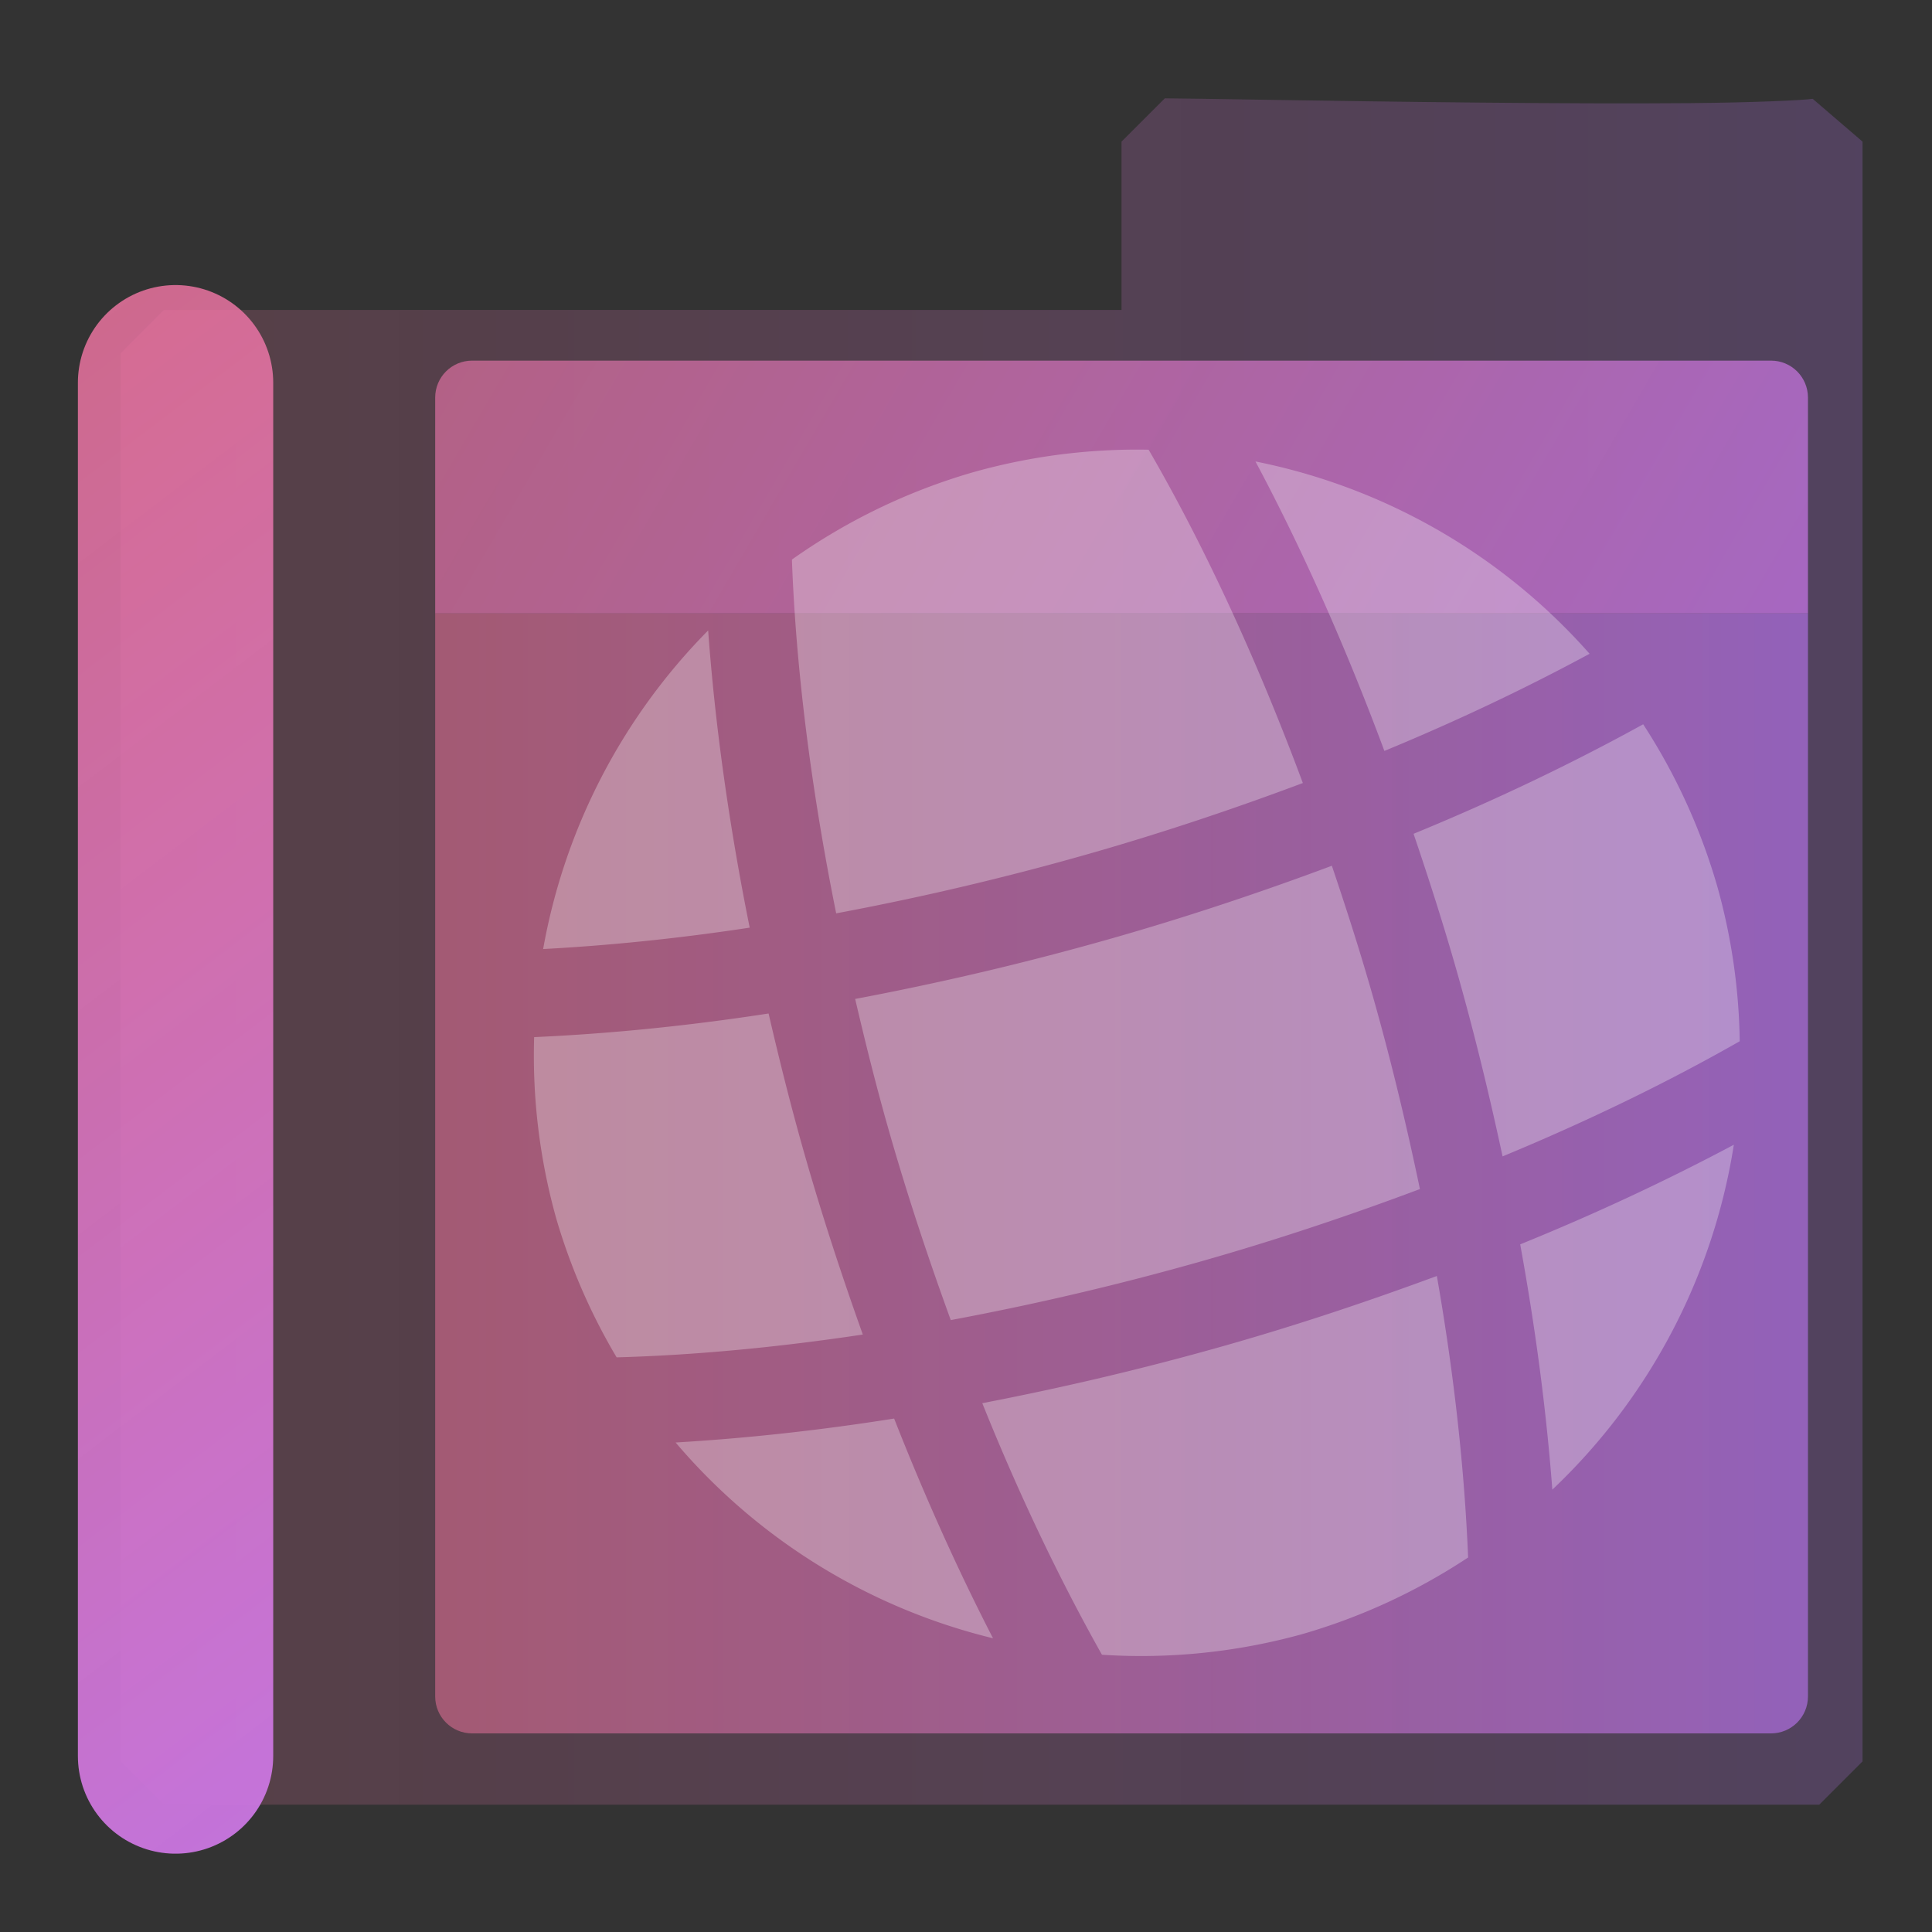 <?xml version="1.0" encoding="UTF-8" standalone="no"?>
<!-- Created with Inkscape (http://www.inkscape.org/) -->

<svg
   width="500"
   height="500"
   viewBox="0 0 500 500"
   version="1.1"
   id="svg1"
   inkscape:version="1.3.2 (091e20ef0f, 2023-11-25, custom)"
   sodipodi:docname="folder.page.svg"
   xml:space="preserve"
   xmlns:inkscape="http://www.inkscape.org/namespaces/inkscape"
   xmlns:sodipodi="http://sodipodi.sourceforge.net/DTD/sodipodi-0.dtd"
   xmlns:xlink="http://www.w3.org/1999/xlink"
   xmlns="http://www.w3.org/2000/svg"
   xmlns:svg="http://www.w3.org/2000/svg"><rect x="0" y="0" width="500" height="500" fill="#333333" stroke="none"/><sodipodi:namedview
     id="namedview1"
     pagecolor="#505050"
     bordercolor="#eeeeee"
     borderopacity="1"
     inkscape:showpageshadow="0"
     inkscape:pageopacity="0"
     inkscape:pagecheckerboard="0"
     inkscape:deskcolor="#505050"
     inkscape:document-units="px"
     inkscape:zoom="0.96390292"
     inkscape:cx="311.23466"
     inkscape:cy="241.20686"
     inkscape:window-width="1352"
     inkscape:window-height="734"
     inkscape:window-x="4"
     inkscape:window-y="24"
     inkscape:window-maximized="0"
     inkscape:current-layer="svg1"
     showguides="true"><sodipodi:guide
       position="250.025,350.607"
       orientation="-1,0.007"
       id="guide30"
       inkscape:locked="false" /><sodipodi:guide
       position="66.397,247.9"
       orientation="0,-1"
       id="guide53"
       inkscape:locked="false" /></sodipodi:namedview><defs
     id="defs1"><linearGradient
       id="linearGradient7"
       inkscape:collect="always"><stop
         style="stop-color:#f5769f;stop-opacity:0.804;"
         offset="0"
         id="stop6" /><stop
         style="stop-color:#bd76f5;stop-opacity:1;"
         offset="1"
         id="stop7" /></linearGradient><linearGradient
       id="swatch61"
       inkscape:swatch="solid"><stop
         style="stop-color:#5090d0;stop-opacity:1;"
         offset="0"
         id="stop61" /></linearGradient><linearGradient
       id="swatch30"
       inkscape:swatch="solid"><stop
         style="stop-color:#f9f9f9;stop-opacity:1;"
         offset="0"
         id="stop30" /></linearGradient><inkscape:perspective
       sodipodi:type="inkscape:persp3d"
       inkscape:vp_x="44.06818 : 315.96746 : 1"
       inkscape:vp_y="0 : 1000 : 0"
       inkscape:vp_z="480.74134 : 298.68846 : 1"
       inkscape:persp3d-origin="250 : 166.66667 : 1"
       id="perspective17" /><inkscape:perspective
       sodipodi:type="inkscape:persp3d"
       inkscape:vp_x="44.06818 : 315.96746 : 1"
       inkscape:vp_y="0 : 1000 : 0"
       inkscape:vp_z="480.74134 : 298.68846 : 1"
       inkscape:persp3d-origin="250 : 166.66667 : 1"
       id="perspective17-4" /><inkscape:perspective
       sodipodi:type="inkscape:persp3d"
       inkscape:vp_x="44.06818 : 315.96746 : 1"
       inkscape:vp_y="0 : 1000 : 0"
       inkscape:vp_z="480.74134 : 298.68846 : 1"
       inkscape:persp3d-origin="250 : 166.66667 : 1"
       id="perspective17-1" /><inkscape:perspective
       sodipodi:type="inkscape:persp3d"
       inkscape:vp_x="44.06818 : 315.96746 : 1"
       inkscape:vp_y="0 : 1000 : 0"
       inkscape:vp_z="480.74134 : 298.68846 : 1"
       inkscape:persp3d-origin="250 : 166.66667 : 1"
       id="perspective17-3" /><inkscape:perspective
       sodipodi:type="inkscape:persp3d"
       inkscape:vp_x="44.06818 : 315.96746 : 1"
       inkscape:vp_y="0 : 1000 : 0"
       inkscape:vp_z="480.74134 : 298.68846 : 1"
       inkscape:persp3d-origin="250 : 166.66667 : 1"
       id="perspective17-7" /><inkscape:perspective
       sodipodi:type="inkscape:persp3d"
       inkscape:vp_x="44.06818 : 315.96746 : 1"
       inkscape:vp_y="0 : 1000 : 0"
       inkscape:vp_z="480.74134 : 298.68846 : 1"
       inkscape:persp3d-origin="250 : 166.66667 : 1"
       id="perspective17-5" /><inkscape:perspective
       sodipodi:type="inkscape:persp3d"
       inkscape:vp_x="44.06818 : 315.96746 : 1"
       inkscape:vp_y="0 : 1000 : 0"
       inkscape:vp_z="480.74134 : 298.68846 : 1"
       inkscape:persp3d-origin="250 : 166.66667 : 1"
       id="perspective17-2" /><linearGradient
       inkscape:collect="always"
       xlink:href="#linearGradient7"
       id="linearGradient13"
       x1="29.044"
       y1="249.746"
       x2="474.936"
       y2="249.746"
       gradientUnits="userSpaceOnUse"
       gradientTransform="translate(-0.896,-5.554)" /><inkscape:path-effect
       effect="offset"
       id="path-effect7"
       is_visible="true"
       lpeversion="1.2"
       linejoin_type="miter"
       unit="mm"
       offset="-6.5"
       miter_limit="4"
       attempt_force_join="false"
       update_on_knot_move="true" /><inkscape:path-effect
       effect="offset"
       id="path-effect5"
       is_visible="true"
       lpeversion="1.2"
       linejoin_type="miter"
       unit="mm"
       offset="-6.5"
       miter_limit="4"
       attempt_force_join="false"
       update_on_knot_move="true" /><inkscape:path-effect
       effect="offset"
       id="path-effect2"
       is_visible="true"
       lpeversion="1.2"
       linejoin_type="miter"
       unit="mm"
       offset="-6.5"
       miter_limit="4"
       attempt_force_join="false"
       update_on_knot_move="true" /><inkscape:perspective
       sodipodi:type="inkscape:persp3d"
       inkscape:vp_x="44.06818 : 315.96746 : 1"
       inkscape:vp_y="0 : 1000 : 0"
       inkscape:vp_z="480.74134 : 298.68846 : 1"
       inkscape:persp3d-origin="250 : 166.66667 : 1"
       id="perspective17-29" /><inkscape:perspective
       sodipodi:type="inkscape:persp3d"
       inkscape:vp_x="44.06818 : 315.96746 : 1"
       inkscape:vp_y="0 : 1000 : 0"
       inkscape:vp_z="480.74134 : 298.68846 : 1"
       inkscape:persp3d-origin="250 : 166.66667 : 1"
       id="perspective17-7-1" /><inkscape:perspective
       sodipodi:type="inkscape:persp3d"
       inkscape:vp_x="44.06818 : 315.96746 : 1"
       inkscape:vp_y="0 : 1000 : 0"
       inkscape:vp_z="480.74134 : 298.68846 : 1"
       inkscape:persp3d-origin="250 : 166.66667 : 1"
       id="perspective17-9" /><inkscape:perspective
       sodipodi:type="inkscape:persp3d"
       inkscape:vp_x="44.06818 : 315.96746 : 1"
       inkscape:vp_y="0 : 1000 : 0"
       inkscape:vp_z="480.74134 : 298.68846 : 1"
       inkscape:persp3d-origin="250 : 166.66667 : 1"
       id="perspective17-5-2" /><inkscape:perspective
       sodipodi:type="inkscape:persp3d"
       inkscape:vp_x="44.06818 : 315.96746 : 1"
       inkscape:vp_y="0 : 1000 : 0"
       inkscape:vp_z="480.74134 : 298.68846 : 1"
       inkscape:persp3d-origin="250 : 166.66667 : 1"
       id="perspective17-2-7" /><linearGradient
       inkscape:collect="always"
       xlink:href="#linearGradient7"
       id="linearGradient4"
       x1="-52.851"
       y1="112.428"
       x2="223.282"
       y2="475.253"
       gradientUnits="userSpaceOnUse" /><linearGradient
       inkscape:collect="always"
       xlink:href="#linearGradient7"
       id="linearGradient6"
       x1="112.855"
       y1="33.5"
       x2="478.805"
       y2="247.124"
       gradientUnits="userSpaceOnUse" /><inkscape:path-effect
       effect="transform_2pts"
       start="390.393,41.772"
       end="167.98,418.136"
       id="path-effect3"
       is_visible="true"
       lpeversion="1"
       first_knot="1"
       last_knot="2"
       helper_size="17"
       stretch="1.2"
       offset="0"
       elastic="false"
       from_original_width="false"
       flip_vertical="false"
       flip_horizontal="false"
       lock_length="false"
       lock_angle="false" /><inkscape:perspective
       sodipodi:type="inkscape:persp3d"
       inkscape:vp_x="44.06818 : 315.96746 : 1"
       inkscape:vp_y="0 : 1000 : 0"
       inkscape:vp_z="480.74134 : 298.68846 : 1"
       inkscape:persp3d-origin="250 : 166.66667 : 1"
       id="perspective17-18" /><inkscape:perspective
       sodipodi:type="inkscape:persp3d"
       inkscape:vp_x="44.06818 : 315.96746 : 1"
       inkscape:vp_y="0 : 1000 : 0"
       inkscape:vp_z="480.74134 : 298.68846 : 1"
       inkscape:persp3d-origin="250 : 166.66667 : 1"
       id="perspective17-6" /><inkscape:perspective
       sodipodi:type="inkscape:persp3d"
       inkscape:vp_x="44.06818 : 315.96746 : 1"
       inkscape:vp_y="0 : 1000 : 0"
       inkscape:vp_z="480.74134 : 298.68846 : 1"
       inkscape:persp3d-origin="250 : 166.66667 : 1"
       id="perspective17-2-79" /><inkscape:path-effect
       effect="transform_2pts"
       start="390.393,41.772"
       end="167.98,418.136"
       id="path-effect3-0"
       is_visible="true"
       lpeversion="1"
       first_knot="1"
       last_knot="2"
       helper_size="17"
       stretch="1.2"
       offset="0"
       elastic="false"
       from_original_width="false"
       flip_vertical="false"
       flip_horizontal="false"
       lock_length="false"
       lock_angle="false" /><inkscape:perspective
       sodipodi:type="inkscape:persp3d"
       inkscape:vp_x="44.06818 : 315.96746 : 1"
       inkscape:vp_y="0 : 1000 : 0"
       inkscape:vp_z="480.74134 : 298.68846 : 1"
       inkscape:persp3d-origin="250 : 166.66667 : 1"
       id="perspective17-1-2" /><inkscape:perspective
       sodipodi:type="inkscape:persp3d"
       inkscape:vp_x="44.06818 : 315.96746 : 1"
       inkscape:vp_y="0 : 1000 : 0"
       inkscape:vp_z="480.74134 : 298.68846 : 1"
       inkscape:persp3d-origin="250 : 166.66667 : 1"
       id="perspective17-6-0" /><inkscape:perspective
       sodipodi:type="inkscape:persp3d"
       inkscape:vp_x="44.06818 : 315.96746 : 1"
       inkscape:vp_y="0 : 1000 : 0"
       inkscape:vp_z="480.74134 : 298.68846 : 1"
       inkscape:persp3d-origin="250 : 166.66667 : 1"
       id="perspective17-2-6" /><inkscape:perspective
       sodipodi:type="inkscape:persp3d"
       inkscape:vp_x="44.06818 : 315.96746 : 1"
       inkscape:vp_y="0 : 1000 : 0"
       inkscape:vp_z="480.74134 : 298.68846 : 1"
       inkscape:persp3d-origin="250 : 166.66667 : 1"
       id="perspective17-5-0" /><inkscape:path-effect
       effect="transform_2pts"
       start="390.393,41.772"
       end="167.98,418.136"
       id="path-effect3-3"
       is_visible="true"
       lpeversion="1"
       first_knot="1"
       last_knot="2"
       helper_size="17"
       stretch="1.2"
       offset="0"
       elastic="false"
       from_original_width="false"
       flip_vertical="false"
       flip_horizontal="false"
       lock_length="false"
       lock_angle="false" /><inkscape:perspective
       sodipodi:type="inkscape:persp3d"
       inkscape:vp_x="44.06818 : 315.96746 : 1"
       inkscape:vp_y="0 : 1000 : 0"
       inkscape:vp_z="480.74134 : 298.68846 : 1"
       inkscape:persp3d-origin="250 : 166.66667 : 1"
       id="perspective17-52" /><inkscape:perspective
       sodipodi:type="inkscape:persp3d"
       inkscape:vp_x="44.06818 : 315.96746 : 1"
       inkscape:vp_y="0 : 1000 : 0"
       inkscape:vp_z="480.74134 : 298.68846 : 1"
       inkscape:persp3d-origin="250 : 166.66667 : 1"
       id="perspective17-6-5" /><inkscape:perspective
       sodipodi:type="inkscape:persp3d"
       inkscape:vp_x="44.06818 : 315.96746 : 1"
       inkscape:vp_y="0 : 1000 : 0"
       inkscape:vp_z="480.74134 : 298.68846 : 1"
       inkscape:persp3d-origin="250 : 166.66667 : 1"
       id="perspective17-2-4" /><linearGradient
       inkscape:collect="always"
       xlink:href="#linearGradient7"
       id="linearGradient9"
       x1="132.236"
       y1="294.37"
       x2="446.082"
       y2="294.37"
       gradientUnits="userSpaceOnUse" /></defs><g
     inkscape:label="Layer 1"
     inkscape:groupmode="layer"
     id="layer1"
     transform="matrix(1.011,0,0,1.011,2.766,-0.627)"><path
       id="path2"
       style="color:#000000;opacity:0.223;fill:url(#linearGradient13);fill-opacity:1;stroke-linejoin:bevel;stroke-miterlimit:10;-inkscape-stroke:none"
       d="M 295.433,25.787 284.351,36.869 V 79.959 H 39.23 L 28.148,91.041 V 451.516 L 39.23,462.596 H 462.96 l 11.08,-11.08 V 36.869 L 461.285,25.914 c -2.501,0.383 -15.574,0.968 -31.322,1.104 -15.748,0.136 -35.174,0.045 -54.303,-0.137 -38.258,-0.364 -74.4,-1.094 -80.227,-1.094 z" /><path
       style="display:inline;fill:none;stroke:url(#linearGradient4);stroke-width:50;stroke-linecap:round;stroke-linejoin:bevel;paint-order:markers fill stroke"
       d="M 42.203,450.132 V 98.591"
       id="path1" /></g><g
     inkscape:label="Layer 1"
     id="layer1-0"
     style="opacity:1"
     transform="matrix(1.132,0,0,1.132,-37.066,-29.558)"><path
       id="rect9"
       style="opacity:0.748;fill:url(#linearGradient9);fill-opacity:0.811;stroke:none;stroke-width:19.061;stroke-linecap:round;stroke-miterlimit:10;stroke-opacity:1"
       d="m 132.236,166.338 v 247.611 c 0,4.683 3.77,8.453 8.453,8.453 h 296.939 c 4.683,0 8.453,-3.77 8.453,-8.453 V 166.338 Z"
       sodipodi:nodetypes="csssscc" /><path
       id="rect10"
       style="display:inline;opacity:0.748;fill:url(#linearGradient6);fill-opacity:1;stroke:none;stroke-width:19.061;stroke-linecap:round;stroke-miterlimit:10;stroke-opacity:1"
       d="m 140.69,108.556 c -4.683,0 -8.453,3.77 -8.453,8.453 v 49.329 H 446.082 V 117.01 c 0,-4.683 -3.77,-8.453 -8.453,-8.453 z"
       sodipodi:nodetypes="ssccsss" /></g><path
     id="path1-7"
     style="opacity:1;fill:#ffffff;fill-opacity:0.294;stroke:none;stroke-width:13.065;stroke-linecap:round;stroke-miterlimit:10"
     d="m 251.481,122.319 a 156.262,156.262 0 0 0 -46.531,22.496 c 0.998,27.391 4.778,58.49 11.454,91.559 20.961,-3.925 42.727,-8.948 64.979,-15.282 19.21,-5.468 37.855,-11.723 55.794,-18.446 -12.16,-32.697 -25.835,-62.002 -39.915,-86.26 a 156.262,156.262 0 0 0 -45.781,5.933 z m 73.43,-2.893 c 11.875,22.235 23.153,47.461 33.369,74.914 19.121,-7.894 36.878,-16.376 53.107,-25.145 a 156.262,156.262 0 0 0 -86.476,-49.769 z m -141.643,43.733 a 156.262,156.262 0 0 0 -42.703,82.453 c 16.724,-0.891 34.589,-2.673 53.456,-5.535 -5.449,-27.091 -9.003,-52.949 -10.753,-76.918 z M 138.237,268.406 a 156.262,156.262 0 0 0 5.732,46.986 156.262,156.262 0 0 0 15.614,35.89 c 19.505,-0.537 40.925,-2.474 63.713,-5.905 -5.459,-15.291 -10.616,-30.973 -15.206,-47.099 -3.468,-12.184 -6.438,-24.153 -9.182,-35.987 -21.382,3.298 -41.649,5.261 -60.67,6.115 z m 287.017,-80.963 c -18.164,10.009 -38.029,19.562 -59.425,28.343 3.911,11.534 7.698,23.302 11.175,35.517 4.582,16.098 8.454,32.12 11.862,47.97 22.437,-9.291 43.084,-19.368 61.372,-29.803 a 156.262,156.262 0 0 0 -5.685,-39.637 156.262,156.262 0 0 0 -19.299,-42.389 z m -203.939,71.084 c 2.581,11.067 5.352,22.223 8.575,33.547 4.839,16.999 10.329,33.521 16.168,49.563 21.051,-3.933 42.916,-8.974 65.272,-15.337 19.333,-5.503 38.098,-11.802 56.143,-18.574 -3.466,-16.573 -7.473,-33.364 -12.27,-50.216 -3.265,-11.471 -6.832,-22.554 -10.517,-33.454 -18.368,6.862 -37.434,13.242 -57.097,18.839 -22.671,6.453 -44.847,11.591 -66.274,15.633 z M 174.848,373.317 a 156.262,156.262 0 0 0 82.146,50.667 c -9.064,-17.585 -17.656,-36.676 -25.592,-56.865 -19.81,3.136 -38.701,5.146 -56.554,6.198 z M 448.716,296.257 c -17.072,9.089 -35.547,17.768 -55.288,25.781 3.998,21.945 6.784,43.261 8.314,63.481 a 156.262,156.262 0 0 0 46.974,-89.262 z m -194.5,66.886 c 9.57,23.833 20.068,45.718 30.968,65.105 a 156.262,156.262 0 0 0 51.857,-5.344 156.262,156.262 0 0 0 42.905,-19.83 c -0.922,-22.552 -3.576,-47.109 -8.089,-72.849 -17.533,6.473 -35.626,12.552 -54.322,17.874 -21.64,6.16 -42.806,11.089 -63.319,15.044 z" /></svg>
